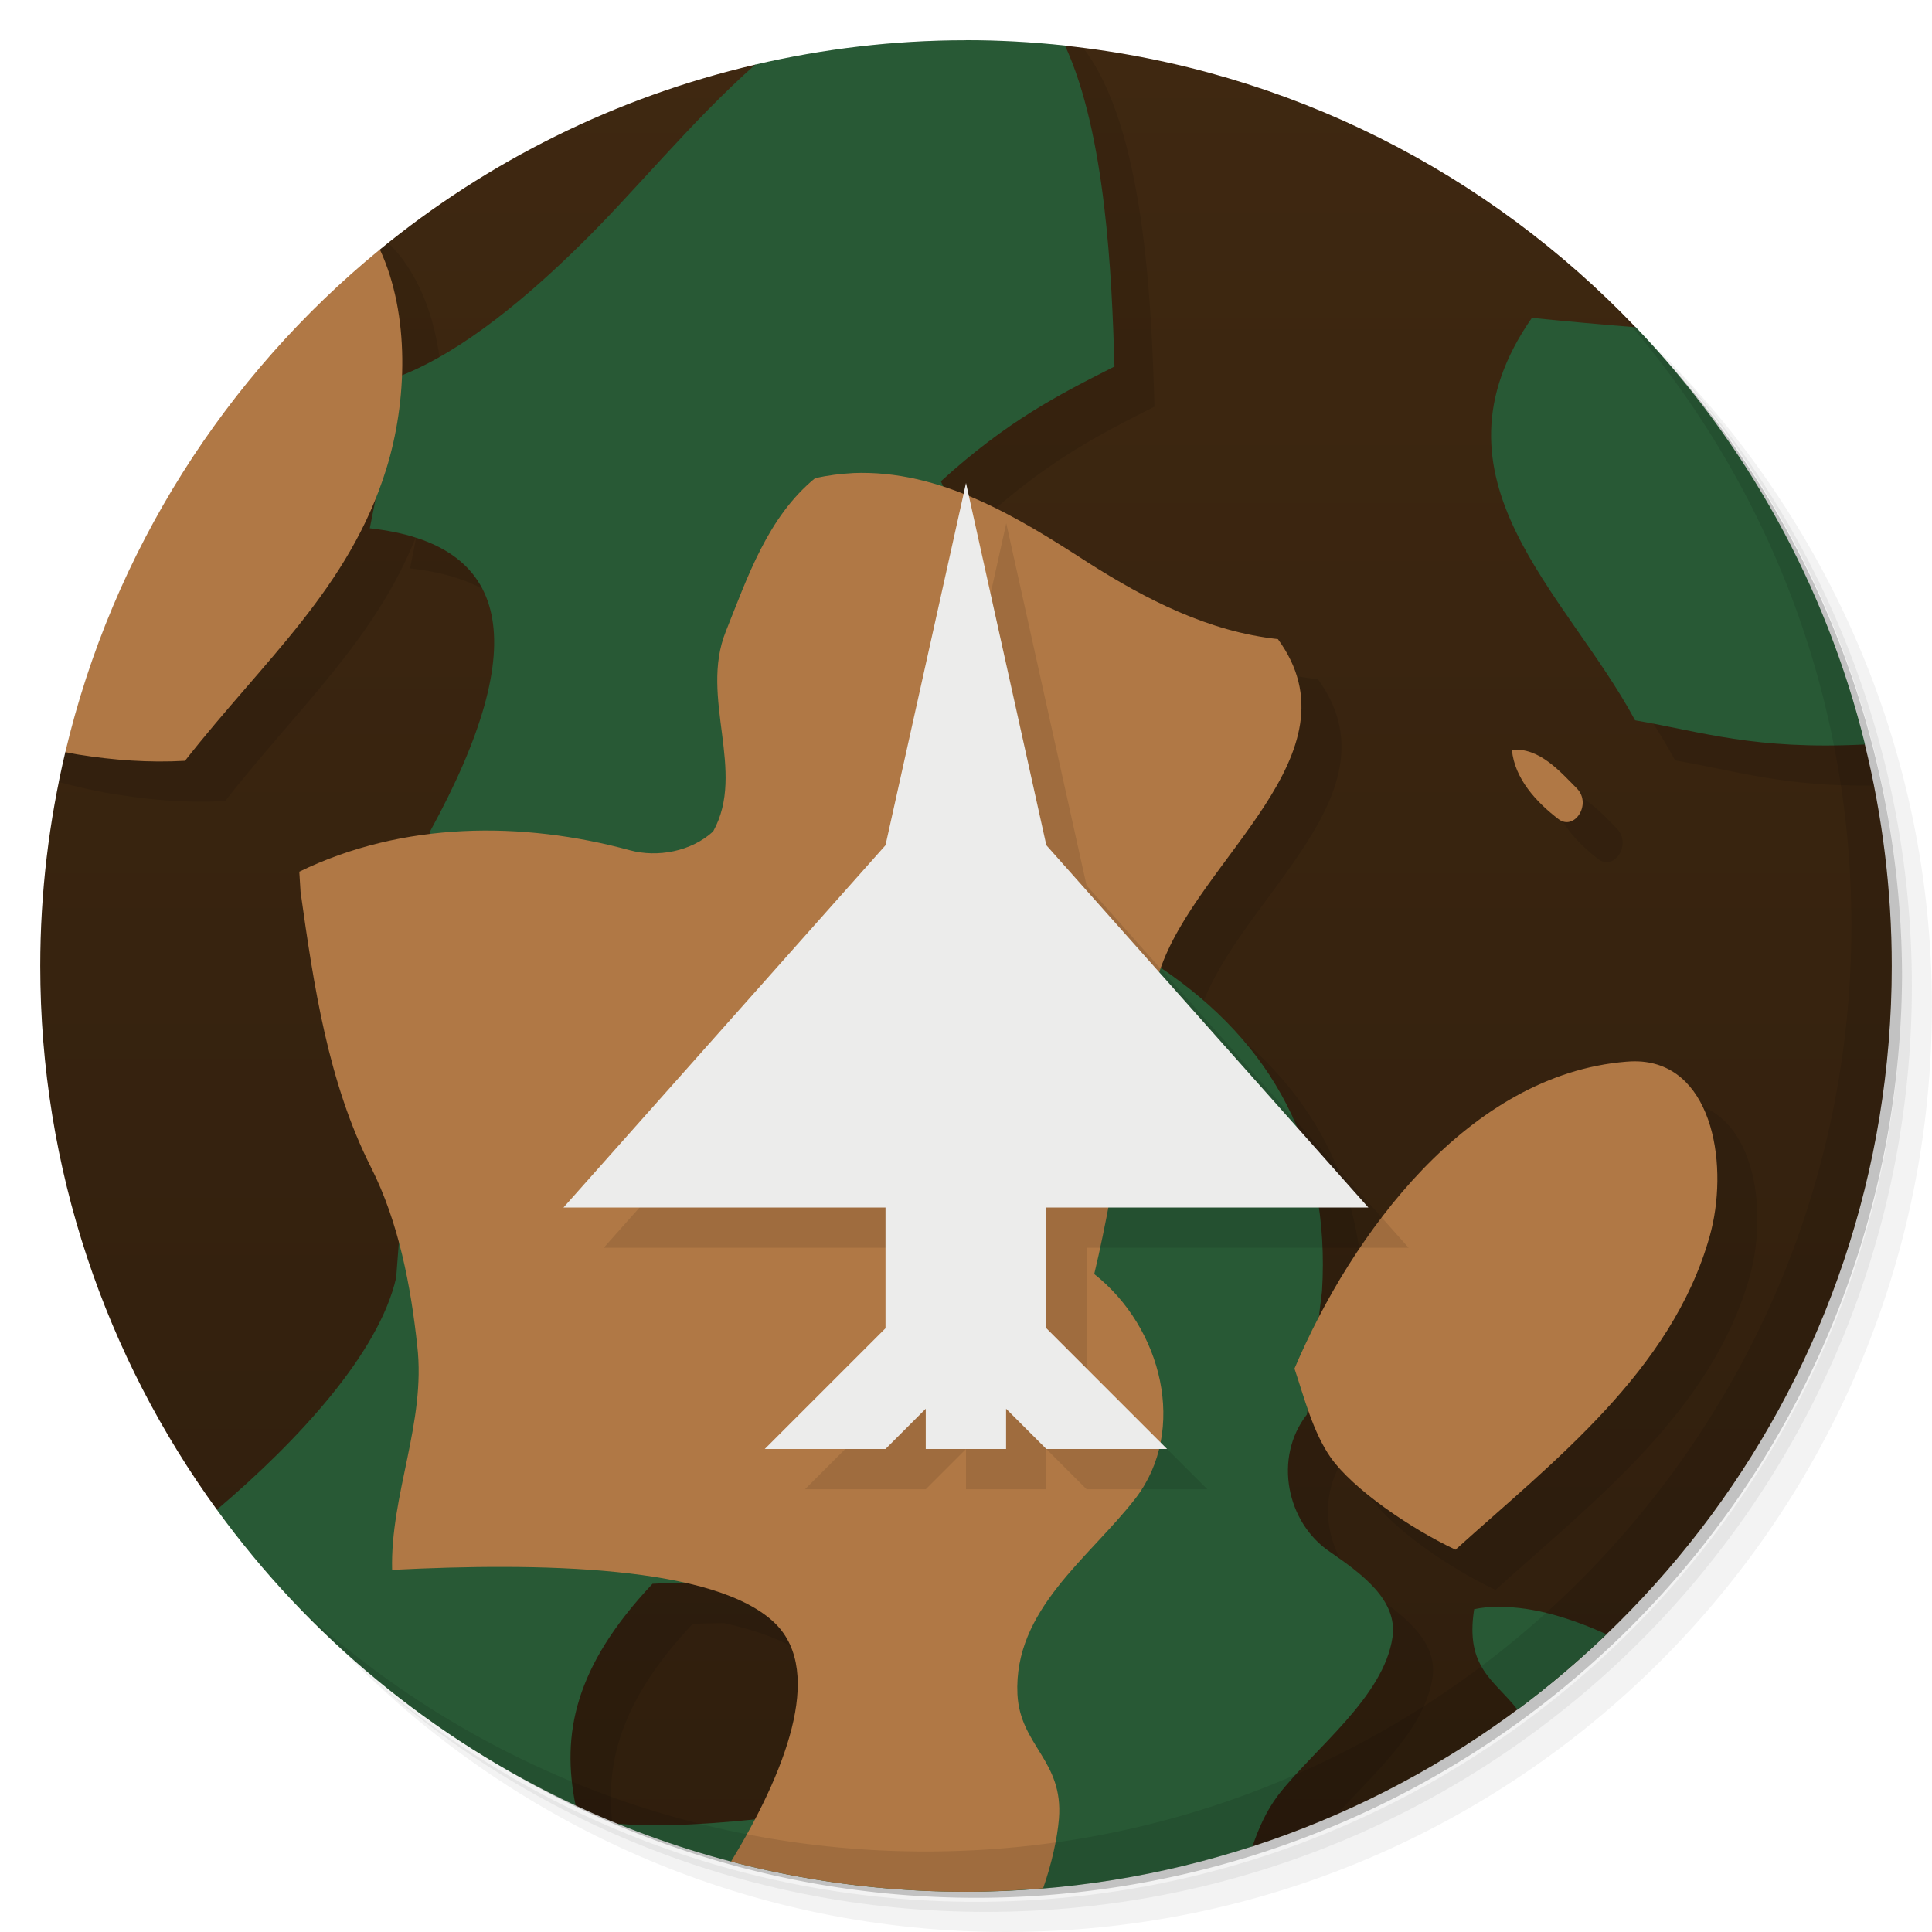 <svg xmlns="http://www.w3.org/2000/svg" viewBox="0 0 48 48"><defs><linearGradient id="linearGradient3764" x1="1" x2="47" gradientTransform="matrix(0,-1,1,0,-1.5e-6,48)" gradientUnits="userSpaceOnUse"><stop stop-color="#2f1e0d" stop-opacity="1"/><stop offset="1" stop-color="#3f2811" stop-opacity="1"/></linearGradient></defs><g><path d="m 36.31 5 c 5.859 4.062 9.688 10.831 9.688 18.5 c 0 12.426 -10.07 22.5 -22.5 22.5 c -7.669 0 -14.438 -3.828 -18.5 -9.688 c 1.037 1.822 2.306 3.499 3.781 4.969 c 4.085 3.712 9.514 5.969 15.469 5.969 c 12.703 0 23 -10.298 23 -23 c 0 -5.954 -2.256 -11.384 -5.969 -15.469 c -1.469 -1.475 -3.147 -2.744 -4.969 -3.781 z m 4.969 3.781 c 3.854 4.113 6.219 9.637 6.219 15.719 c 0 12.703 -10.297 23 -23 23 c -6.081 0 -11.606 -2.364 -15.719 -6.219 c 4.16 4.144 9.883 6.719 16.219 6.719 c 12.703 0 23 -10.298 23 -23 c 0 -6.335 -2.575 -12.06 -6.719 -16.219 z" opacity=".05"/><path d="m 41.28 8.781 c 3.712 4.085 5.969 9.514 5.969 15.469 c 0 12.703 -10.297 23 -23 23 c -5.954 0 -11.384 -2.256 -15.469 -5.969 c 4.113 3.854 9.637 6.219 15.719 6.219 c 12.703 0 23 -10.298 23 -23 c 0 -6.081 -2.364 -11.606 -6.219 -15.719 z" opacity=".1"/><path d="m 31.25 2.375 c 8.615 3.154 14.75 11.417 14.75 21.13 c 0 12.426 -10.07 22.5 -22.5 22.5 c -9.708 0 -17.971 -6.135 -21.12 -14.75 a 23 23 0 0 0 44.875 -7 a 23 23 0 0 0 -16 -21.875 z" opacity=".2"/></g><g><path fill="url(#linearGradient3764)" fill-opacity="1" d="m 26.459 1.133 c -2.841 2.368 -5.06 1.991 -7.695 0.473 c -3.478 0.81 -6.654 2.405 -9.326 4.594 l -7.813 12.486 l -0.002 0.002 c -0.404 1.706 -0.623 3.483 -0.623 5.313 c 0 5.05 1.631 9.714 4.389 13.508 c 1.318 -0.31 8.912 7.348 8.912 7.348 c 0.343 0.16 0.691 0.312 1.043 0.455 c 0.001 0 0.003 0 0.004 0 c 4.358 1.121 15.771 0.561 15.771 0.561 c 9.217 -2.998 15.881 -11.654 15.881 -21.871 c 0 -1.898 -0.235 -3.74 -0.668 -5.504 l -5.693 -10.365 c -3.657 -3.833 -8.62 -6.407 -14.18 -6.998 z"/><path fill="#000" fill-opacity=".098" d="m 24 1 c -0.734 0 -1.458 0.038 -2.174 0.105 -2.528 1.411 -4.523 4.153 -6.451 6.02 -1.194 1.171 -2.813 2.568 -4.387 3.195 0.055 -1.425 -0.226 -2.876 -1.014 -3.918 -0.099 -0.13 -0.214 -0.249 -0.328 -0.369 -4.135 3.307 -7.105 8.01 -8.191 13.396 c 0.49 0.129 0.982 0.245 1.484 0.316 0.879 0.141 1.762 0.207 2.656 0.156 1.821 -2.323 3.739 -4.02 4.754 -6.596 l -0.162 0.818 c 3.477 0.383 4.082 2.813 1.5 7.527 l -0.006 0.072 c -1.116 0.135 -2.212 0.43 -3.244 0.932 l 0.031 0.5 c 0.328 2.336 0.688 4.746 1.75 6.844 0.301 0.595 0.516 1.235 0.689 1.887 l -0.064 0.855 c -0.436 1.916 -2.515 4.135 -4.596 5.883 c 2.38 2.886 5.452 5.178 8.961 6.631 -0.166 -1.55 0.278 -3.076 2 -4.908 0.279 -0.014 0.526 -0.015 0.783 -0.02 0.982 0.22 1.798 0.539 2.279 1.018 1.022 1.026 0.469 2.969 -0.518 4.854 -0.534 0.053 -0.964 0.084 -1.373 0.107 c 1.798 0.451 3.678 0.693 5.615 0.693 c 3.283 0 6.403 -0.692 9.229 -1.932 0.938 -1.027 2.183 -2.12 2.369 -3.395 0.129 -0.93 -0.771 -1.574 -1.564 -2.125 -1.059 -0.715 -1.406 -2.324 -0.563 -3.406 l 0.018 -0.146 c 0.152 0.438 0.326 0.866 0.578 1.225 0.547 0.766 1.934 1.734 3.094 2.281 2.414 -2.18 5.367 -4.43 6.313 -7.777 0.516 -1.82 0.059 -4.531 -2.063 -4.348 l -0.004 0 c -3.427 0.276 -6.076 3.334 -7.639 6.336 l 0.078 -0.635 c 0.215 -3.543 -1.238 -6.163 -4 -8.03 l -0.002 -0.002 c 0.965 -2.751 4.978 -5.33 2.906 -8.17 -1.719 -0.184 -3.277 -0.984 -4.719 -1.902 -1.115 -0.722 -2.308 -1.465 -3.596 -1.885 l -0.059 -0.131 c 1.648 -1.5 2.921 -2.148 4.313 -2.852 c -0.075 -2.621 -0.256 -6.95 -1.773 -8.916 -0.956 -0.121 -1.927 -0.191 -2.916 -0.191 m 15.06 7.896 c -2.781 4 0.855 6.816 2.563 10 1.509 0.259 2.698 0.654 4.941 0.627 c -0.773 -3.915 -2.539 -7.473 -5.03 -10.4 -0.802 -0.064 -1.628 -0.14 -2.479 -0.227 m -0.494 10.734 c 0.066 0.715 0.609 1.301 1.156 1.719 0.395 0.301 0.832 -0.367 0.465 -0.754 -0.425 -0.429 -0.943 -1.032 -1.621 -0.965 z"/><path fill="#285935" fill-opacity="1" d="m 24 1 c -1.802 0 -3.553 0.213 -5.236 0.605 c -1.607 1.423 -3.02 3.191 -4.389 4.52 c -1.207 1.184 -2.848 2.602 -4.438 3.219 l -0.75 3.781 c 3.477 0.383 4.082 2.813 1.5 7.527 l -0.844 11.09 c -0.426 1.872 -2.423 4.04 -4.455 5.766 c 2.287 3.146 5.352 5.689 8.912 7.348 c -0.354 -1.761 -0.035 -3.441 1.912 -5.508 c 0.445 -0.023 0.867 -0.031 1.25 -0.031 c 5.742 0.008 4.666 2.703 1.404 5.875 c -1.778 0.182 -2.773 0.182 -3.523 0.119 c 2.673 1.087 5.593 1.689 8.656 1.689 c 2.486 0 4.877 -0.4 7.119 -1.129 c 0.151 -0.447 0.343 -0.877 0.629 -1.26 c 0.914 -1.184 2.631 -2.438 2.85 -3.938 c 0.129 -0.93 -0.771 -1.574 -1.564 -2.125 c -1.059 -0.715 -1.406 -2.324 -0.563 -3.406 l 0.375 -3.064 c 0.215 -3.543 -1.238 -6.163 -4 -8.03 l -5.469 -12.09 c 1.648 -1.5 2.921 -2.148 4.313 -2.852 c -0.065 -2.262 -0.218 -5.784 -1.23 -7.975 c -0.808 -0.086 -1.628 -0.133 -2.459 -0.133 z m 14.06 6.896 c -2.781 4 0.855 6.816 2.563 10 c 1.671 0.287 2.957 0.738 5.713 0.6 c -0.972 -3.958 -2.969 -7.51 -5.693 -10.365 c -0.833 -0.066 -1.694 -0.144 -2.582 -0.234 z m -0.814 32.02 c -0.207 0.004 -0.43 0.021 -0.621 0.064 c -0.232 1.471 0.52 1.766 1.076 2.498 c 0.778 -0.578 1.515 -1.206 2.213 -1.875 c -0.851 -0.383 -1.794 -0.691 -2.668 -0.678 l 0 -0.01 z"/><path fill="#b07845" fill-opacity="1" d="m 9.438 6.199 c -3.837 3.143 -6.635 7.502 -7.814 12.488 c 0.106 0.018 0.21 0.043 0.316 0.059 c 0.879 0.141 1.762 0.207 2.656 0.156 c 1.973 -2.516 4.074 -4.281 5 -7.246 c 0.522 -1.676 0.593 -3.839 -0.158 -5.457 z m 11.75 5.553 l 0.002 0.002 c -0.309 0.016 -0.613 0.055 -0.938 0.125 c -1.176 0.965 -1.674 2.444 -2.221 3.813 c -0.66 1.648 0.517 3.469 -0.313 4.965 c -0.543 0.5 -1.383 0.652 -2.063 0.469 c -2.68 -0.73 -5.648 -0.719 -8.219 0.531 l 0.031 0.5 c 0.328 2.336 0.688 4.746 1.75 6.844 c 0.691 1.367 0.99 2.953 1.15 4.438 c 0.219 1.902 -0.672 3.696 -0.625 5.564 c 3.625 -0.184 8.06 -0.121 9.531 1.344 c 1.215 1.22 0.211 3.732 -1.111 5.904 c 1.864 0.488 3.819 0.75 5.836 0.75 c 0.647 0 1.285 -0.034 1.918 -0.086 c 0.213 -0.612 0.352 -1.236 0.393 -1.727 c 0.117 -1.449 -0.965 -1.813 -1.031 -3.094 c -0.098 -2.105 1.778 -3.375 2.939 -4.875 c 1.289 -1.688 0.66 -4.23 -1.031 -5.566 c 0.594 -2.465 0.828 -5.061 1.625 -7.525 c 0.914 -2.781 5.03 -5.383 2.938 -8.25 c -1.719 -0.184 -3.277 -0.984 -4.719 -1.902 c -1.738 -1.125 -3.66 -2.313 -5.844 -2.223 z m 16.375 6.879 c 0.066 0.715 0.609 1.301 1.156 1.719 c 0.395 0.301 0.832 -0.367 0.465 -0.754 c -0.425 -0.429 -0.943 -1.032 -1.621 -0.965 z m 3.227 7.744 c -0.12 -0.01 -0.246 -0.009 -0.379 0.002 l -0.004 0 c -3.922 0.316 -6.824 4.277 -8.246 7.625 c 0.246 0.734 0.461 1.586 0.906 2.219 c 0.547 0.766 1.934 1.734 3.094 2.281 c 2.414 -2.18 5.367 -4.43 6.313 -7.777 c 0.484 -1.706 0.113 -4.196 -1.684 -4.35 z"/></g><g><g><g><g opacity=".1"><g><path fill="#000" fill-opacity="1" fill-rule="nonzero" stroke="none" d="m 14 30 l 8 -9 l 2 -9 l 1.996 9 l 8 9 l -8 0 l 0 3 l 3 3 l -3 0 l -1 -1 l 0 1 l -1.996 0 l 0 -1 l -1 1 l -3 0 l 3 -3 l 0 -3 m -8 0" transform="translate(1,1)"/></g></g></g></g></g><g><g><g><path fill="#ececeb" fill-opacity="1" fill-rule="nonzero" stroke="none" d="m 14 30 l 8 -9 l 2 -9 l 1.996 9 l 8 9 l -8 0 l 0 3 l 3 3 l -3 0 l -1 -1 l 0 1 l -1.996 0 l 0 -1 l -1 1 l -3 0 l 3 -3 l 0 -3 m -8 0"/></g></g></g><g><path d="m 40.03 7.531 c 3.712 4.084 5.969 9.514 5.969 15.469 0 12.703 -10.297 23 -23 23 c -5.954 0 -11.384 -2.256 -15.469 -5.969 4.178 4.291 10.01 6.969 16.469 6.969 c 12.703 0 23 -10.298 23 -23 0 -6.462 -2.677 -12.291 -6.969 -16.469 z" opacity=".1"/></g></svg>